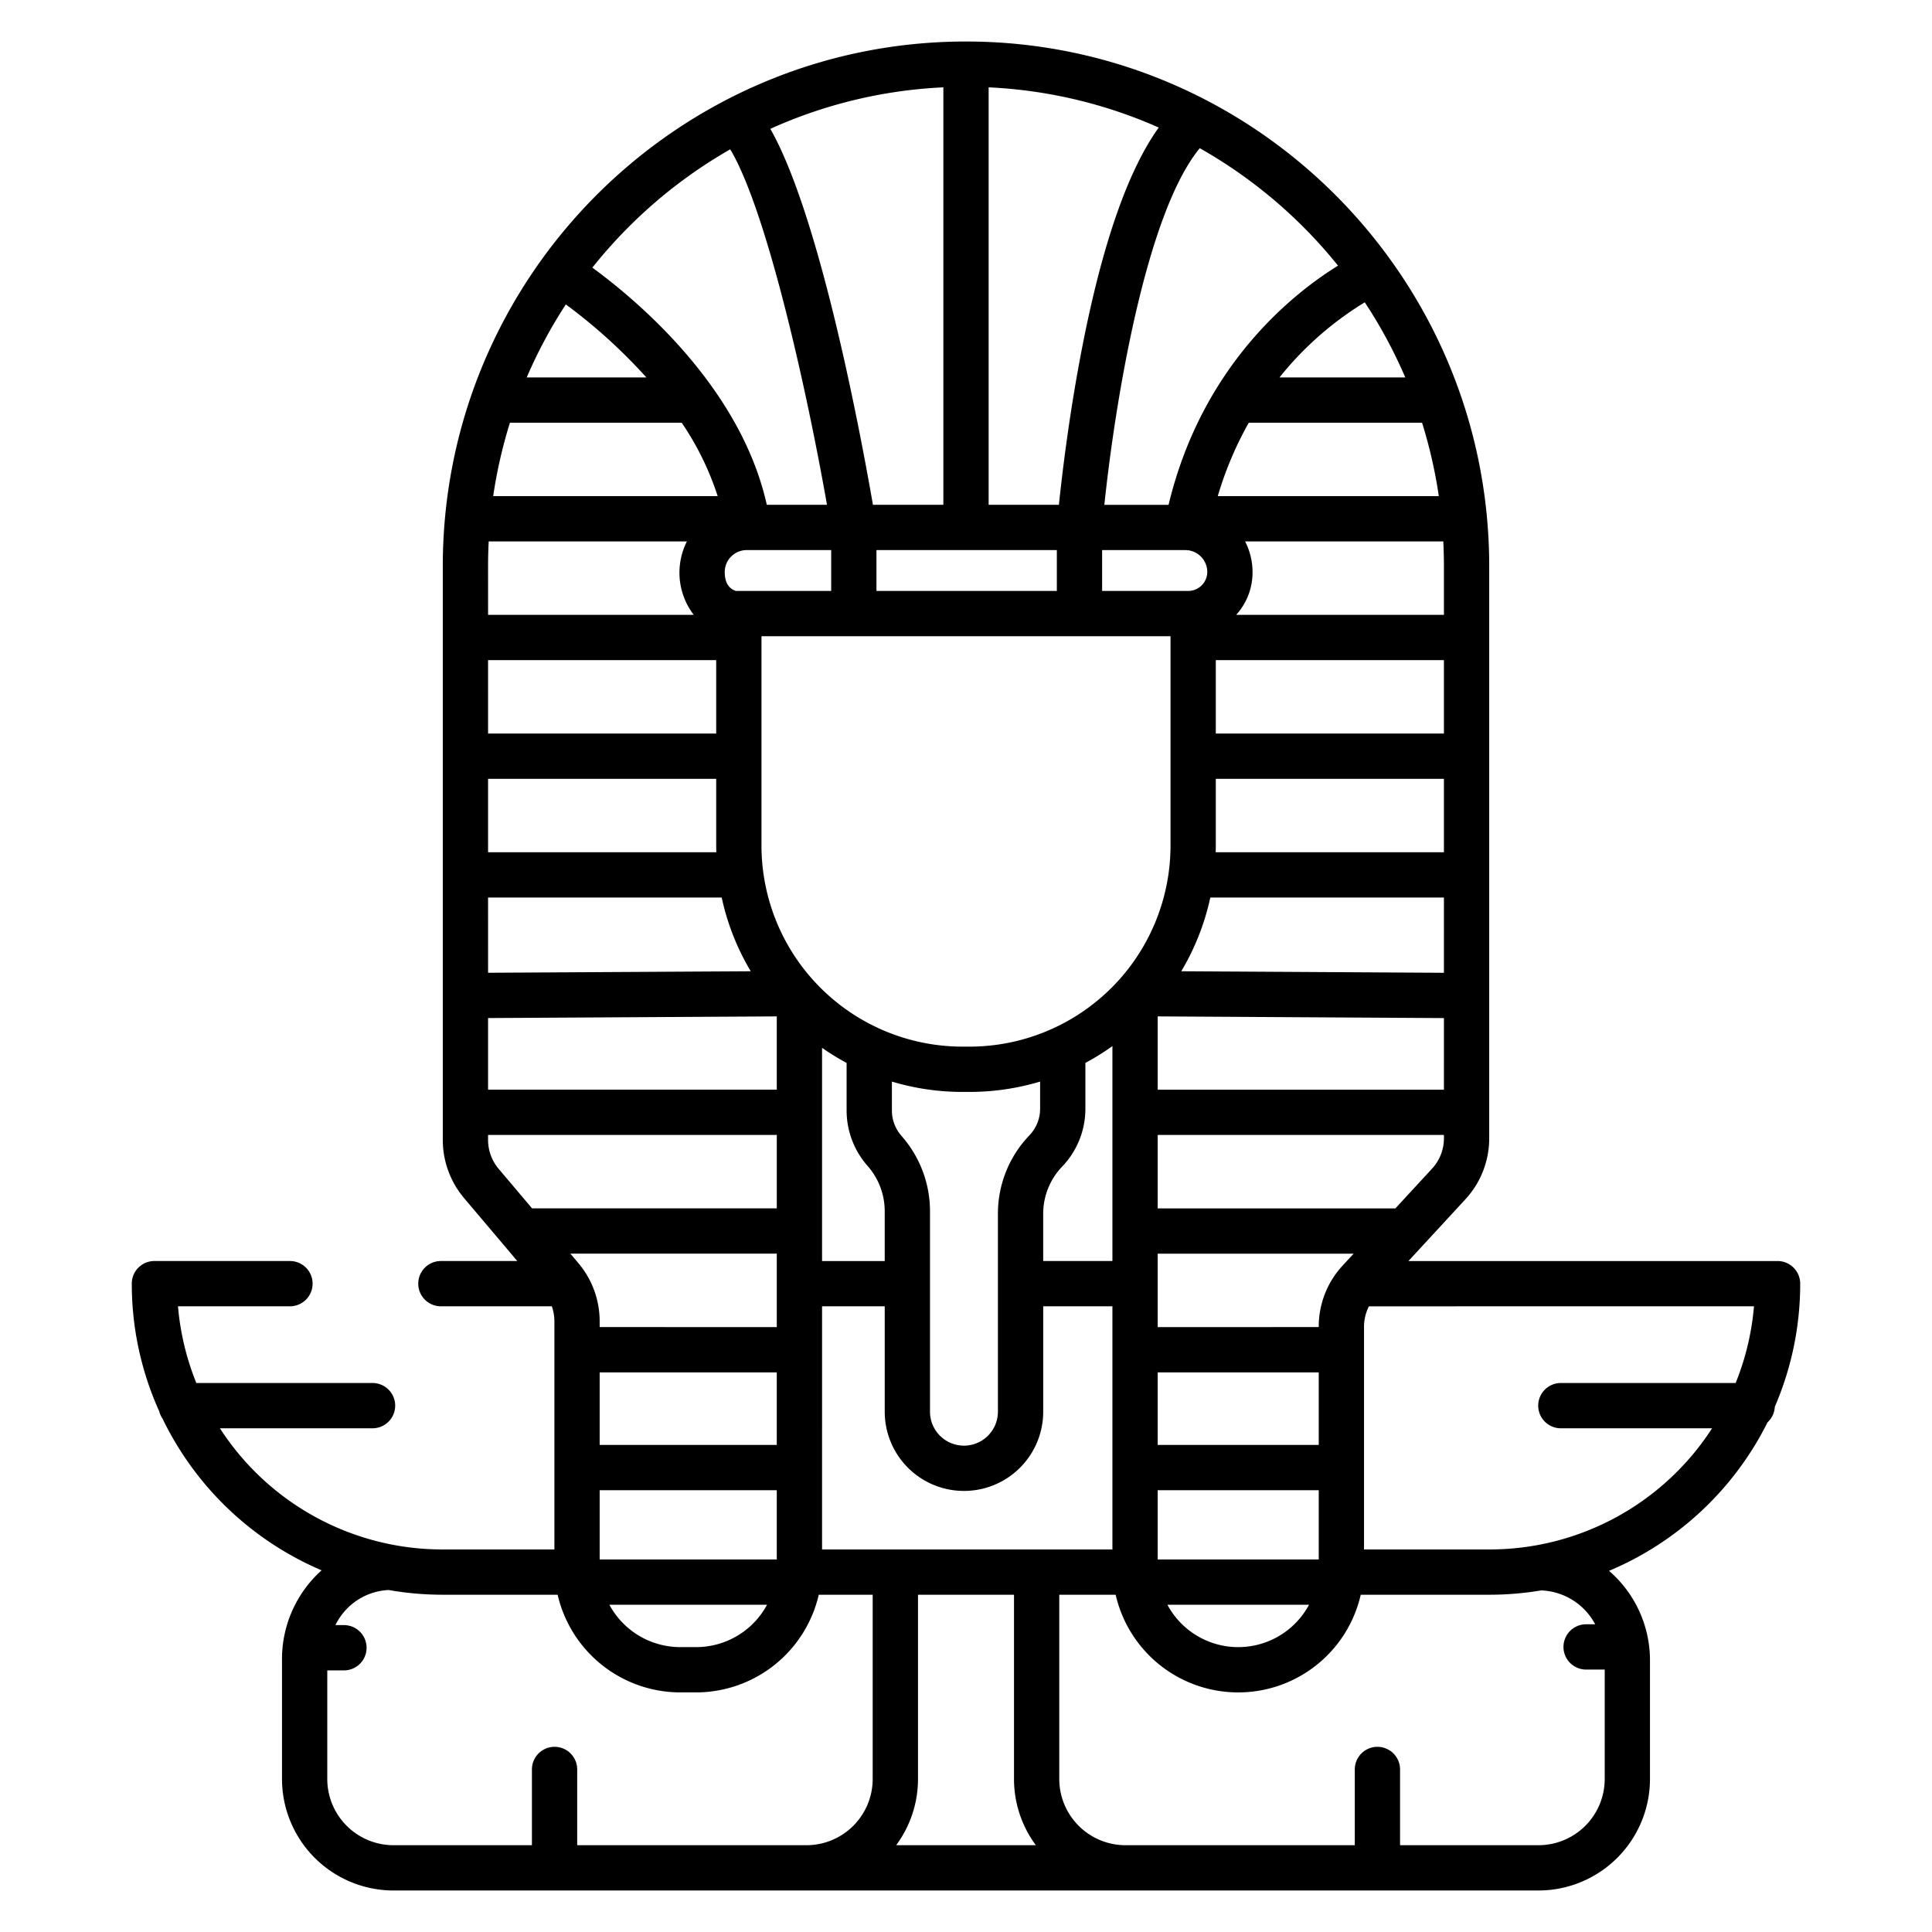 <?xml version="1.0" encoding="UTF-8"?>
<svg xmlns="http://www.w3.org/2000/svg" id="Layer_1" data-name="Layer 1" viewBox="0 0 512 512" width="512" height="512"><path d="M43.051,375.9a82.838,82.838,0,0,0,42.177,40.25A31.62,31.62,0,0,0,74.734,440.19v31.241A29.575,29.575,0,0,0,104.248,501h303.5a29.575,29.575,0,0,0,29.514-29.569V440.19a31.335,31.335,0,0,0-10.852-23.9,82.819,82.819,0,0,0,42.014-39.373,5.975,5.975,0,0,0,1.922-4.118,82.117,82.117,0,0,0,6.725-32.613,6,6,0,0,0-6-6H373.25l15.081-16.343a23.816,23.816,0,0,0,6.325-16.193V150.062C394.656,73.383,332.455,11,256,11S117.344,73.383,117.344,150.062V302.089a23.915,23.915,0,0,0,5.644,15.422l14.1,16.673H116.841a6,6,0,0,0,0,12H146.23a11.893,11.893,0,0,1,.689,3.977v60.46H117.181a70.2,70.2,0,0,1-58.9-32.111H98.727a6,6,0,0,0,0-12h-46.7a70.021,70.021,0,0,1-4.855-20.326H76.841a6,6,0,1,0,0-12H40.925a5.991,5.991,0,0,0-6,5.967A82.055,82.055,0,0,0,42.2,374.017,5.955,5.955,0,0,0,43.051,375.9ZM237.486,489a29.444,29.444,0,0,0,5.792-17.569v-48.81h25.444v48.81A29.444,29.444,0,0,0,274.514,489ZM201.8,168.6H310.2v55.517a53.309,53.309,0,0,1-53.245,53.252h-1.91A53.309,53.309,0,0,1,201.8,224.119Zm-6.815-12c-1.43-.467-2.922-1.735-2.922-4.989a5.821,5.821,0,0,1,5.8-5.833h22.41V156.6Zm97.089,0V145.78h22.067a5.821,5.821,0,0,1,5.8,5.833,5.061,5.061,0,0,1-5.31,4.989ZM306.8,413.271V394.928h42.68v18.343Zm40.108,12a21.293,21.293,0,0,1-37.535,0ZM306.8,382.928V363.693h42.68v19.235Zm0-31.235V332.234h51.922l-2.916,3.161a23.81,23.81,0,0,0-6.326,16.193v.1Zm-12-74.464v56.955H276.457V321.7a18.053,18.053,0,0,1,5.025-12.538,22.111,22.111,0,0,0,6.157-15.352V281.684A65.365,65.365,0,0,0,294.8,277.229Zm-55.668,24.059-.288-.333a10.219,10.219,0,0,1-2.482-6.677V286.63a65.015,65.015,0,0,0,18.684,2.741h1.91a65.015,65.015,0,0,0,18.684-2.741v7.177a10.165,10.165,0,0,1-2.828,7.057,30,30,0,0,0-8.354,20.833v52.415a9,9,0,1,1-18,0V321A30.148,30.148,0,0,0,239.131,301.288Zm-9.368,7.512.288.334A18.144,18.144,0,0,1,234.461,321v13.189H217.854v-56.5a65.456,65.456,0,0,0,6.507,4v12.594A22.215,22.215,0,0,0,229.763,308.8Zm-11.909,37.384h16.607v27.928a21,21,0,1,0,42,0V346.184H294.8v64.437H217.854ZM425.266,471.431A17.561,17.561,0,0,1,407.752,489h-36.72V468.924a6,6,0,0,0-12,0V489h-60.8a17.56,17.56,0,0,1-17.513-17.569v-48.81h14.943a33.313,33.313,0,0,0,64.949,0h34.205a82.172,82.172,0,0,0,13.59-1.146,16.9,16.9,0,0,1,14.331,8.977h-2.4a6,6,0,1,0,0,12h4.928Zm39.557-125.247a70.021,70.021,0,0,1-4.855,20.326H413.641a6,6,0,0,0,0,12h40.08a70.2,70.2,0,0,1-58.9,32.111h-33.34V351.588a11.856,11.856,0,0,1,1.3-5.4Zm-82.167-44.536a11.844,11.844,0,0,1-3.145,8.055l-9.717,10.531H306.8V300.776h75.857Zm0-12.872H306.8V269.355l75.857.446Zm0-30.975-69.606-.41a64.817,64.817,0,0,0,7.692-19.532h61.914Zm0-31.942H322.17c.015-.579.03-1.158.03-1.74V206.4h60.456Zm0-31.459H322.2V174.942h60.456Zm0-44.338v12.88H327.6a16.734,16.734,0,0,0,4.338-11.329,17.737,17.737,0,0,0-1.976-8.13h52.527Q382.655,146.752,382.656,150.062ZM381.3,131.483H322.723a93.169,93.169,0,0,1,8.214-19.458h45.92A126.463,126.463,0,0,1,381.3,131.483Zm-8.885-31.458H339.081a86.493,86.493,0,0,1,22.6-19.908A126.99,126.99,0,0,1,372.413,100.025ZM354.592,70.4c-11.808,7.3-36.027,26.324-44.907,63.382H292.666c2.686-25.748,10.732-76.83,25.283-94.509A127.689,127.689,0,0,1,354.592,70.4ZM262,23.146A125.442,125.442,0,0,1,307.074,33.8C298.91,45.172,292.093,64.76,286.752,92.24c-3.393,17.46-5.292,33.454-6.131,41.54H262ZM280.074,145.78V156.6H232.269V145.78ZM250,23.146V133.78H231.338c-3.237-18.661-14.036-76.5-27.194-99.635A125.438,125.438,0,0,1,250,23.146ZM193.514,39.573c9.473,15.764,20.017,62.211,25.647,94.207H203.21c-6.934-31.2-34.385-54.193-46.226-62.854A127.706,127.706,0,0,1,193.514,39.573Zm-43.565,41.1A143.706,143.706,0,0,1,171.3,100.025H139.587A127.032,127.032,0,0,1,149.949,80.676Zm-14.806,31.349h45.513a76.338,76.338,0,0,1,9.537,19.458H130.7A126.463,126.463,0,0,1,135.143,112.025Zm-5.8,38.037q0-3.311.168-6.579h52.527a18.37,18.37,0,0,0,1.809,19.459h-54.5Zm0,24.88H189.8V194.4H129.344Zm0,31.458H189.8v17.719c0,.582.015,1.161.03,1.74H129.344Zm0,31.459h61.914a64.8,64.8,0,0,0,7.7,19.538l-69.61.4Zm0,31.939,76.51-.44v19.418h-76.51Zm11.664,50.436-8.857-10.472a11.9,11.9,0,0,1-2.807-7.673v-1.313h76.51v19.458Zm17.911,93.037V394.928h46.935v18.343Zm44.362,12a21.345,21.345,0,0,1-18.767,11.235H180.26a21.346,21.346,0,0,1-18.768-11.235Zm-44.362-42.343V363.693h46.935v19.235Zm0-31.235v-1.532a23.91,23.91,0,0,0-5.643-15.421l-2.119-2.506h54.7v19.459ZM86.734,442.67h4.414a6,6,0,0,0,0-12H88.9a16.488,16.488,0,0,1,14.113-9.3,82.173,82.173,0,0,0,14.165,1.249h30.6a33.409,33.409,0,0,0,32.475,25.885h4.254a33.407,33.407,0,0,0,32.474-25.885h14.29v48.81A17.56,17.56,0,0,1,213.765,489h-60.8V468.924a6,6,0,0,0-12,0V489h-36.72a17.561,17.561,0,0,1-17.514-17.569Z"/></svg>
